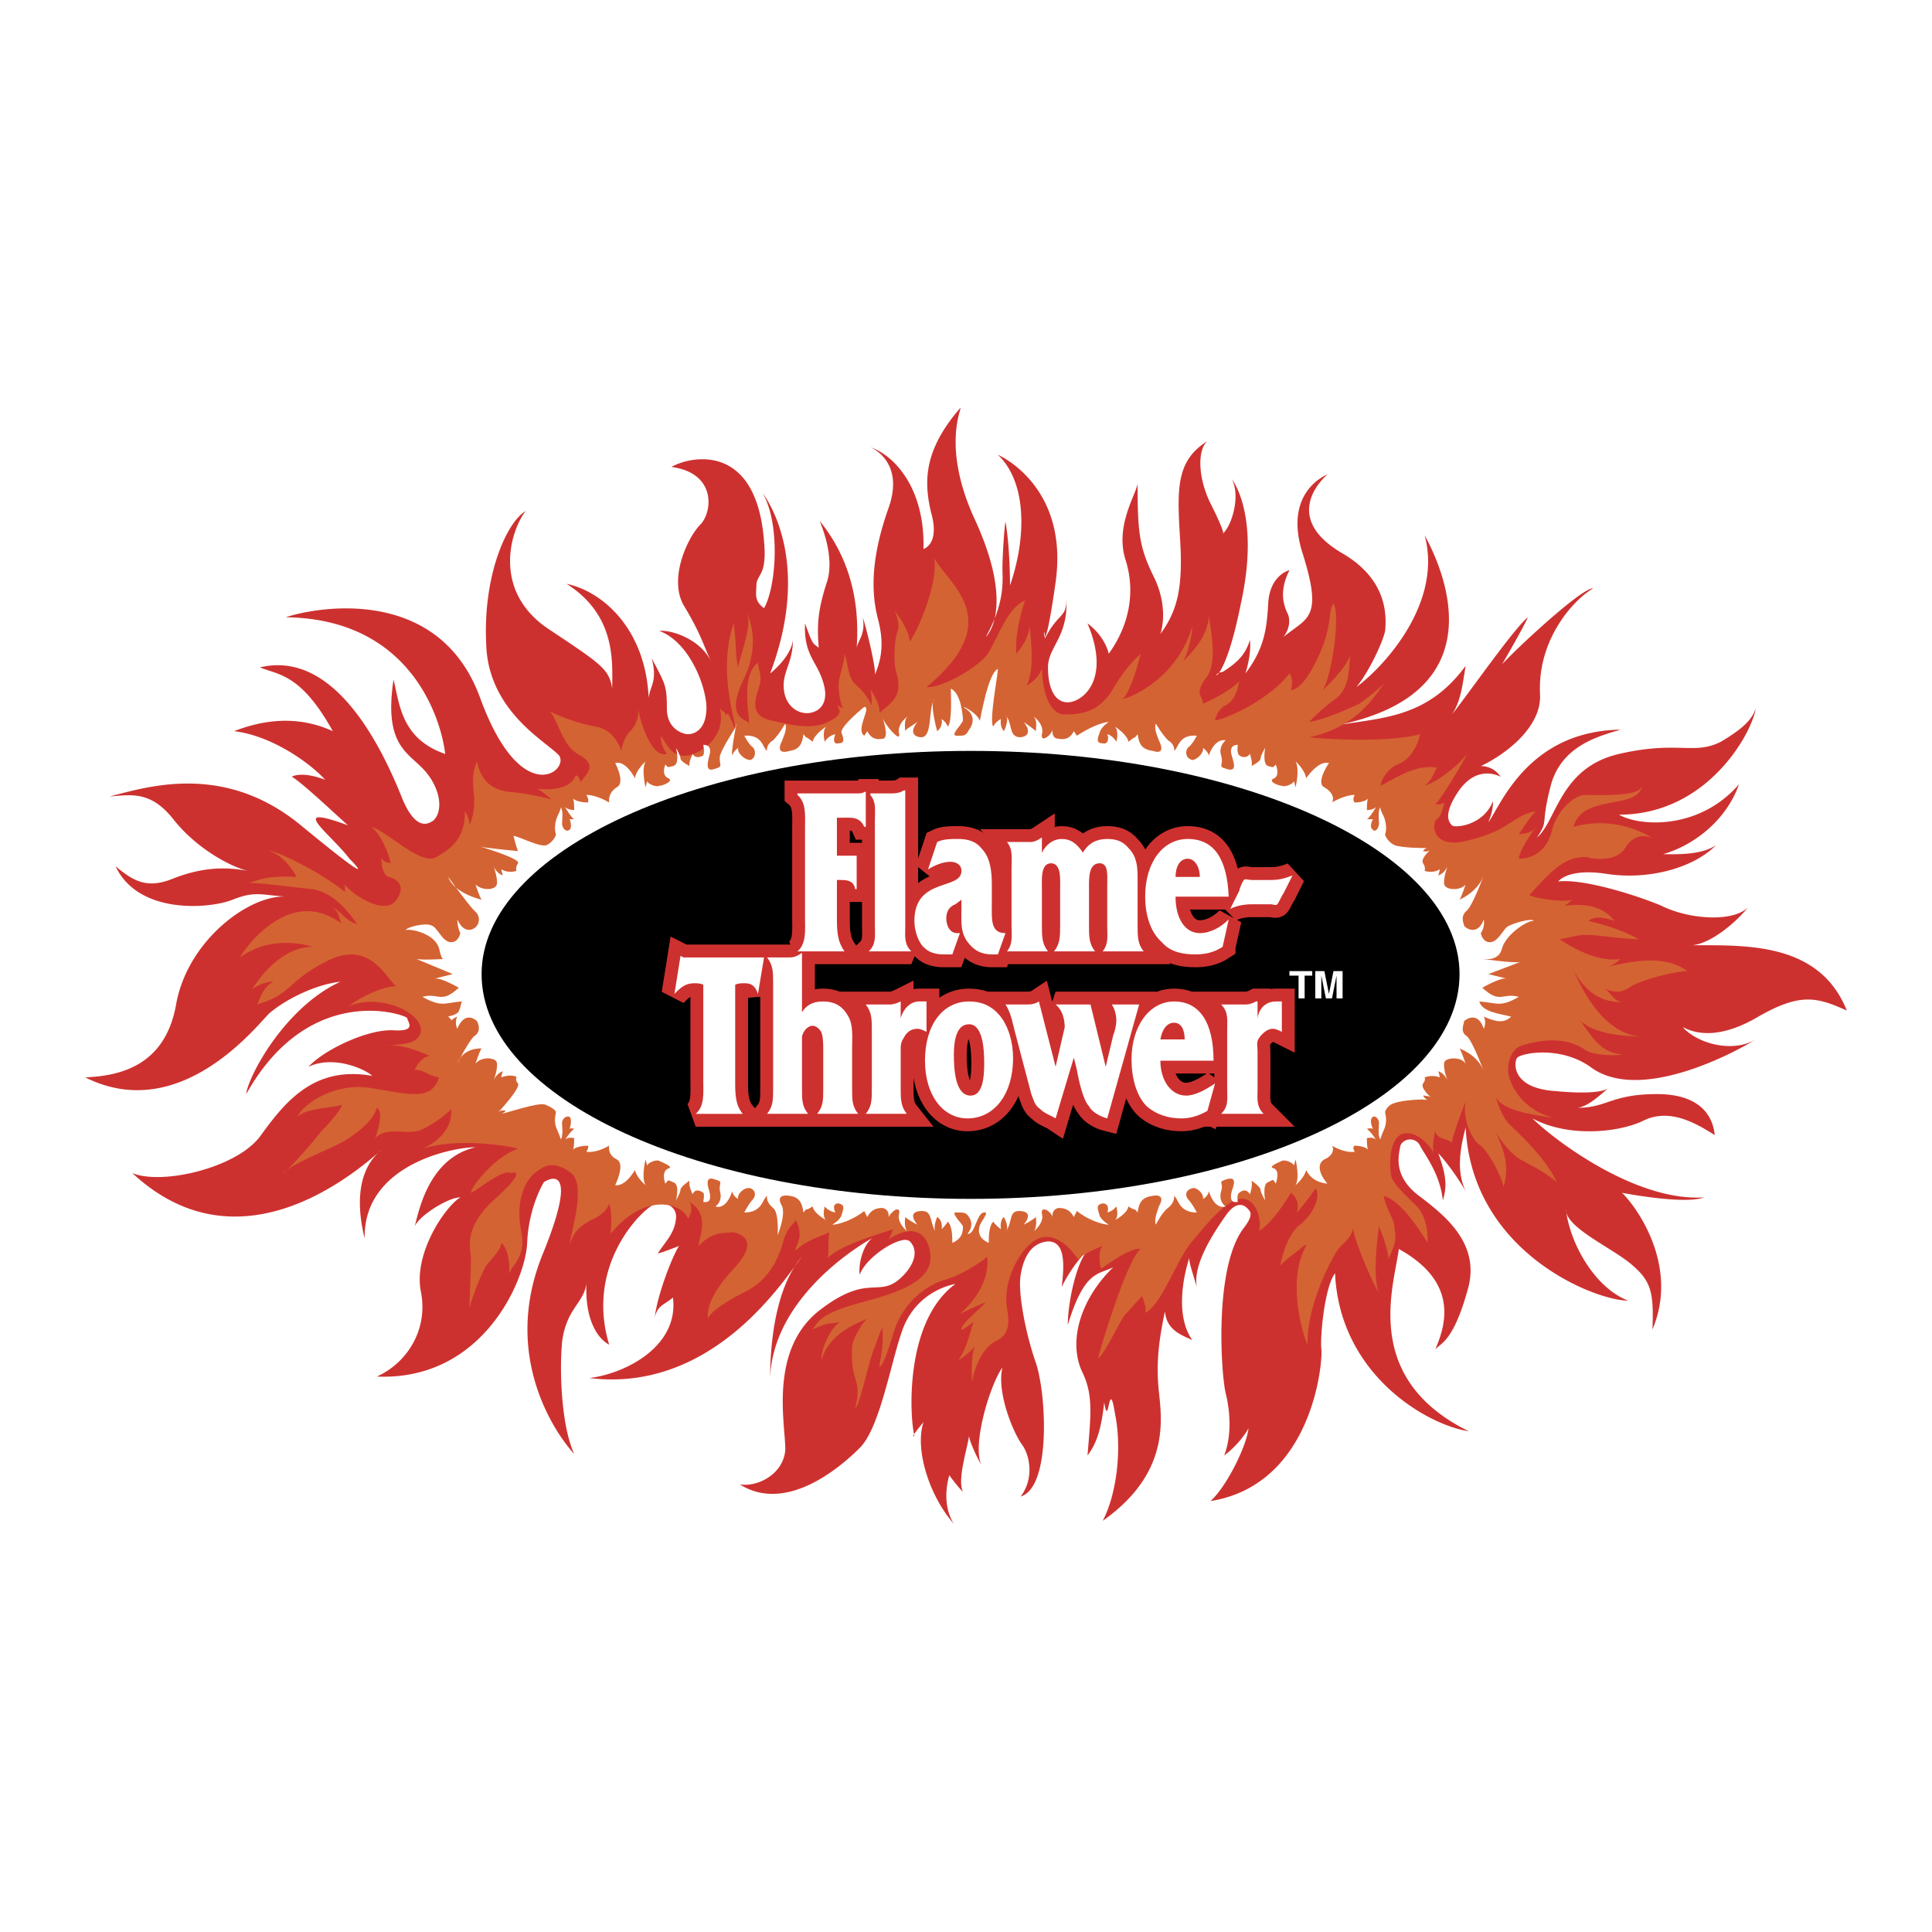 <svg xmlns="http://www.w3.org/2000/svg" width="2500" height="2500" viewBox="0 0 192.756 192.756"><path fill-rule="evenodd" clip-rule="evenodd" fill="#fff" d="M0 0h192.756v192.756H0V0z"/><path d="M95.317 41.283c1.817-2.121-2.121 1.818 1.97 10.605 4.09 8.939 1.061 11.666 1.061 11.666 1.969-3.484 1.666-5.757 1.666-6.817s.152-3.788.303-4.697c.455 2.576.455 6.364.455 6.364 1.666-4.848 1.666-10.302-1.211-13.03 0 0 7.119 3.03 5.756 12.727-1.363 9.545-1.211 3.03-1.061 5.606 1.363-2.727 2.273-1.97 2.121-4.242.303 4.09-1.818 5-1.818 7.121 0 1.97.607 3.485 1.971 3.485s4.393-2.121 1.969-7.878c1.818 1.363 2.121 3.03 2.121 3.03 1.971-2.727 2.729-6.061 1.668-9.394s1.061-6.515 1.211-7.575c0 4.848.152 6.363 1.666 9.393 1.516 3.182.607 5.606.607 5.606 1.666-2.272 2.271-4.545 1.969-9.394-.303-5-.455-7.878 2.727-9.848-1.061.909-.908 3.788.305 6.212 1.666 3.333 1.211 3.03 1.211 3.03.908-.757 1.818-3.788.908-5.454 0 0 2.879 3.484.91 12.423-1.818 9.09-3.334 6.97-1.818 6.818 1.666-1.061 2.273-1.818 2.727-3.182.152 1.515-.453 3.333-.453 3.333 1.818-2.424 2.121-4.243 2.271-6.97.152-2.879 2.121-3.333 2.121-3.333-.908 1.818-.758 3.182-.15 4.394.453 1.212-.455 2.272-.455 2.272 2.424-1.969 3.939-1.818 1.969-8.181-2.121-6.363 2.426-8.03 2.426-8.03s-5 4.091 1.514 7.878c4.395 2.576 4.395 6.06 4.242 7.727-.303 1.364-1.818 4.394-2.879 5.606 2.879-2.121 8.637-8.484 6.818-15.15 1.666 3.03 7.576 15.605-8.635 18.938 4.545-.757 8.938-.757 12.727-5.909-.305 1.818-.455 3.484-1.365 4.848 1.365-1.667 6.213-8.636 7.576-9.696-.455 1.061-2.576 4.697-2.576 4.697 1.363-1.515 8.031-7.727 9.092-7.575-1.668.909-5.605 4.848-5.303 10.605.15 3.333-3.637 6.061-5.91 7.121a2.332 2.332 0 0 1 1.971 1.061c-.91-.455-2.729-.757-4.242 1.515-1.516 2.272-.91 3.03-.607 3.333.305.303 3.182 0 4.092-2.424 0 1.061-.303 1.667-.455 2.122 1.213-1.667 3.939-9.091 13.182-9.242-1.971.606-5.908 1.515-6.969 5.605s-.152 3.333-1.363 5.151c1.969-1.666 2.271-6.969 8.18-8.333 5.91-1.363 7.424.152 10.152-1.212 2.574-1.515 3.182-2.424 3.484-3.333-.303 2.272-4.697 10.605-13.637 10.605 2.121 1.212 8.031 1.515 11.969-3.03-1.211 3.485-4.393 6.061-7.574 6.969 1.061 0 3.787.152 5.303-.909-2.424 2.424-6.969 3.484-10.908 2.878s-4.85.758-4.85.758c2.273-.303 7.424 1.212 10.303 2.424 2.729 1.363 7.121 1.666 8.637.151-1.363 1.666-3.787 3.636-5.605 3.787 5.453 0 12.727-.303 15.453 6.515-3.029-1.363-4.697-1.817-9.09.758-4.545 2.576-6.818 1.061-7.273.909 1.516 1.667 5 2.575 7.273 1.212-1.668 1.061-11.516 6.515-16.516 2.728-3.029-2.121-6.816-1.364-7.271-.909-.303.303-.758 3.03 3.787 3.333 4.697.454 5.303-.303 5.303-.303-1.211 1.061-2.121 1.817-3.029 1.97 2.879 0 3.332-1.364 7.879-1.364 4.545 0 5.605 2.425 5.756 4.091-2.121-1.363-4.695-2.727-7.271-1.363-2.727 1.212-7.576 1.515-10.908-.303 2.121 2.121 10.303 8.333 17.119 7.878-1.969.758-8.18-.454-8.18-.454 1.816 1.818 5.605 7.575 3.029 13.635.15-3.787-.152-4.848-2.121-6.515-1.971-1.666-6.516-3.636-6.516-5.454.455 3.637 3.031 7.879 6.213 9.091-3.334 0-15.605-4.849-16.211-17.272-.607 2.273-.91 4.395 0 6.363-.758-1.363-2.121-3.182-2.729-3.787.758 2.121.91 3.182.455 4.696-.303-2.727-1.818-4.545-2.273-5.454-.453-.909-1.666-.758-1.969 0-.152.909-.758 2.879 1.666 4.849 2.576 1.97 6.516 4.849 5 9.696-1.363 4.849-2.576 5.151-3.182 5.757 1.213-2.727 2.121-6.817-3.637-9.999-.453 3.636-3.787 12.878 6.971 18.181-4.092-.605-12.879-5.605-13.334-15.757-1.061 1.364-1.514 6.515-1.363 7.575.152 1.061-.758 13.484-11.059 15.151 1.666-1.516 3.635-5.605 3.787-7.272-.303.606-1.213 1.817-2.424 2.727.756-1.97.605-4.394.15-6.212-.453-1.817-1.211-12.574 1.818-16.514 1.061-1.363.605-1.666.303-1.97-.303-.303-1.061-.758-2.121.758-1.061 1.515-3.332 4.848-2.879 7.121-.605-1.97-.756-2.425-.756-2.879-.455 1.363-1.516 5.605.303 8.182-.91-.455-2.576-.909-2.729-2.879-.605 2.879-.908 5.151-.605 8.029.303 2.879 1.061 8.182-5.605 12.878 1.363-2.575 1.969-7.12 1.213-10.756-.607-3.788-.607 1.817-1.061-1.062-.305 2.728-.758 4.091-1.668 5.303.303-3.787.607-5.908-.453-8.181-1.668-3.333 0-7.727 3.029-10.605-1.516.757-2.879.303-4.545 5.757 0-2.272.908-6.515 2.121-7.575-1.666 1.515-2.729 3.788-2.729 3.788.305-2.425.305-4.546-1.363-4.546-1.666.152-2.424 1.516-2.727 3.333-.303 1.667.455 5.758 1.516 8.788 1.061 3.182 1.516 12.423-1.516 13.332 1.363-1.817.91-4.091.152-5.15-.91-1.213-2.576-5.304-1.971-7.728-1.211 1.667-3.03 7.575-2.121 9.696-.455-.757-1.211-2.424-1.211-2.879-.152 1.213-1.212 4.395-.606 5.606-.606-.606-1.363-1.667-1.363-1.667s-.909 2.728.455 4.849c-2.424-2.728-3.939-7.424-3.03-10.151-1.515 1.818-.909 1.363-.909 1.363-.455-1.666-1.061-11.362 4.09-15.15-1.515.304-3.939 1.363-5.151 4.242-1.212 3.03-2.272 10-4.394 12.121s-7.424 6.515-11.969 3.636c1.818.303 4.394-1.061 4.545-3.484 0-2.576-1.667-10 3.485-13.938 5.151-3.939 5.908-.758 8.484-3.637 1.061-1.212 1.212-2.424.454-3.182-.757-.758-4.394 1.516-5 3.333-.151-1.061.303-2.878 1.212-3.636 0 0-9.848 5.303-10.151 13.938 0-2.575.303-8.787 3.182-12.12-1.667 2.121-8.787 13.635-21.211 12.12 3.636-.454 8.939-3.182 8.333-8.03-.909.758-1.515.758-1.818 1.97.303-2.424 1.818-6.211 2.424-7.12-1.515.605-2.121.757-2.121.757.757-1.212 1.667-1.97 1.818-3.484.151-1.363-1.363-1.818-2.272-1.363-1.061.454-6.818 5.908-4.394 13.938-.909-.454-2.424-2.121-2.273-6.061-.303 1.97-1.969 2.424-2.424 5.758-.303 3.333 0 8.636 1.212 11.211-1.818-1.969-7.272-9.696-3.182-19.847 4.091-10 .152-7.272.152-7.272s-1.516 2.424-1.667 6.061c-.151 3.636-4.394 13.787-14.999 13.332 3.03-1.363 5.151-4.697 4.394-8.484-.757-3.788 2.424-8.484 3.939-9.394-1.212 0-4.091 1.818-4.545 2.879.455-1.818 1.515-6.817 6.06-7.879-2.424 0-11.211 1.818-11.06 9.091-.455-1.818-1.364-6.515 1.818-8.939-1.97 1.667-13.939 12.727-24.999 2.425 2.878 1.212 10.303-.455 12.727-3.637 2.424-3.333 5.303-7.12 11.211-6.06-.606-.606-3.788-2.121-6.363-.909 1.515-1.667 5.909-3.788 8.484-3.637 2.424.152 1.364-.909 1.364-1.212s-9.697-3.787-16.06 7.575c.152-1.666 3.788-8.636 9.394-11.211-2.727.303-5.757 1.97-7.121 3.182-1.364 1.363-8.939 11.06-18.333 6.363 3.333-.151 8.03-1.061 9.09-7.424 1.212-6.363 7.424-10.909 11.06-10.605-2.576-.152-3.182-.606-5.454.303s-9.394 1.515-11.666-3.333c1.818 1.515 3.182 2.272 5.757 1.212 2.727-1.061 5-1.212 7.424-.758-1.818-.454-5.151-2.272-7.424-5.151s-4.243-2.424-6.363-2.272c3.636-.909 11.363-3.485 19.09 2.878 7.727 6.363 5.605 4.091 4.848 3.333-1.97-2.576-6.363-5.605-.151-3.333-1.212-1.061-4.545-4.242-5.606-4.848 0 0 .909-.606 3.333.303-1.515-1.667-5.303-4.394-9.09-4.849 2.727-1.061 6.212-1.667 9.848 0-3.182-5.757-5.455-5.605-7.272-6.363 6.969-1.667 11.666 6.667 14.242 13.181 1.363 3.182 2.576 2.424 3.03 2.122.757-.606 1.06-2.424-.455-4.546-1.667-2.272-4.545-2.424-3.485-9.544.606 2.424.757 5.909 5.151 7.423-.303-2.878-3.03-13.484-15.908-13.635 3.182-1.061 15.302-3.182 19.393 8.03s8.938 7.272 7.878 5.757c-1.212-1.364-7.121-4.394-7.272-11.211-.303-6.667 1.97-11.969 3.939-13.181-1.515 1.969-3.333 7.878 2.121 11.666 5.454 3.636 6.212 4.09 6.515 6.06 0-2.576.455-7.272-4.545-10.454 3.636.758 7.878 4.545 8.181 11.363.152-1.212.909-1.667.303-3.939 1.363 2.576 1.515 2.728 1.515 5 0 2.121 1.667 2.576 2.121 2.576s1.969-.303 1.818-3.03c-.303-2.727-2.121-6.363-4.697-7.272 1.061-.151 4.091.758 5.151 3.03-.758-1.667-1.061-2.878-2.727-5.606-1.515-2.727.455-6.817 1.667-8.03 1.212-1.211 1.667-5.151-2.879-5.757 1.818-1.06 8.484-2.575 9.242 7.424.303 3.333-.606 3.181-.758 4.242 0 .909-.303 1.667.758 2.424 1.212-2.121 1.667-8.333-.152-11.515 2.121 3.03 4.091 9.242.758 18.03.758-.606 2.121-1.97 2.272-3.333 0 2.272-1.06 3.182-.909 4.848.152 1.818 1.516 2.576 2.576 2.424s1.97-1.061 1.363-3.03c-.606-2.122-1.97-2.728-1.818-5.909.757 2.121.757 1.97 1.363 2.424-.151-2.121-.151-3.485.758-6.364 1.061-2.878-.909-6.666-.606-6.212 1.818 2.273 4.091 6.212 3.636 12.576.152-.758.909-1.364.606-3.03.455 1.363 1.363 5.303 1.212 5.757.454-1.212 1.061-2.727.303-5.606-.757-2.878-.606-6.363 1.061-11.06 1.667-4.697-1.818-6.06-1.818-6.06 2.273.757 5.454 3.939 5.303 10.151 0 0 1.667-.455.757-3.636-.758-3.184-.607-6.063 2.423-9.851z" fill-rule="evenodd" clip-rule="evenodd" fill="#cd312f"/><path d="M156.98 82.493c.91-3.333 6.516-1.667 6.818-4.091-.152.303 0 1.061-5.605.909-1.213 0-2.879 1.667-3.334 3.484-.605 2.424-2.271 2.879-3.332 2.879.15-1.061 1.363-2.576 1.666-3.182-.455.758-1.061.606-1.666.758.303-.455 1.061-1.667 1.666-2.272-.605 0-1.516.454-2.424 1.061-.91.605-2.121 1.363-5 1.969-3.031.455-2.879-1.969-2.424-2.272.453-.303.605-1.061.758-1.667-.455.303-.91.151-.91.151.455-.303 2.576-3.788 3.182-5-1.061 1.364-3.484 3.182-4.545 3.182.758 0 1.213-1.212 1.516-1.817-1.971-.303-3.637.757-5.605 1.817 0-.454.605-1.666 1.666-2.121 1.211-.455 1.969-1.667 2.271-3.03-3.332.909-9.848.455-11.059.303 5.15-1.061 6.816-4.697 7.574-5.454-.605.605-2.424 2.121-2.879 2.272-.453.151-2.877 1.363-4.695 1.666 0 0 1.061-1.212 2.574-2.272 1.516-1.061 1.365-3.182 1.516-4.394-.455 1.363-2.424 3.182-2.879 3.636.91-.758 1.971-7.576 1.213-8.788-.605.758 0 2.273-1.666 5.605-1.516 3.182-2.576 3.03-2.576 3.03.303-1.212-.152-1.666-.152-1.666-2.121 2.727-6.363 4.545-7.424 4.696 0 0 .152-1.061 1.061-1.515.91-.455 1.213-1.667 1.363-2.424-.605.757-2.574 1.818-3.635 2.272 0-.909-.91-.909.303-2.576 1.211-1.515.455-4.697.303-6.212-.152 1.97-1.363 3.333-2.576 4.545.607-1.061.91-2.878.91-3.484-1.363 4.697-5.303 6.817-6.971 7.272.758-.606 1.668-3.788 1.818-4.545-.303.303-1.514 1.363-2.727 3.484-1.213 1.97-2.576 2.576-4.697 2.576-2.121.151-2.424-3.636-2.424-4.545-.15.303-.455 1.061-1.516 1.667.758-1.667.455-3.939.305-5.909-.152 1.212-.91 2.272-1.365 2.727v-.909c0-.909.455-3.333.91-4.394-1.666.606-2.727 3.636-3.637 5.151-.758 1.363-4.697 3.636-6.212 3.484 8.03-6.666 2.273-10.151.758-12.878.455 2.272-1.515 7.121-2.424 8.333-.151-1.061-.757-2.121-1.515-3.03 0 0 .605 1.212.303 1.969-.303.758-.454 3.03-.151 4.091.757 2.424-.455 3.03-1.667 4.091 0-.757-.151-1.061-.909-2.424.151.606.151 1.364.151 1.667-.303-.455-.606-1.212-1.515-1.97-.909-.758-.757-1.818-1.212-3.182 0 .757-.303 1.515-.455 2.272-.303.909 0 2.576.303 3.182l-.606-.303c0 .151.909.757-.606 1.515-1.516.909-3.485.606-5.909 0-2.424-.455-1.515-2.424-1.212-3.484.303-.909-.151-1.667-.151-2.273-1.818 1.364-.758 5.455-.909 6.061 0-.455-2.575-.303-.454-4.545 1.969-4.242-.152-7.121.303-6.212.455 1.061-.758 4.091-.909 5.151-.303-1.061-.151-2.121-.455-4.394-1.515 4.545 0 9.09.152 10.303.151 1.061-.758-2.121-.909-1.061-.151-.606-.303-.303-.606-.757.606 2.728-1.667 4.394-3.182 4.697-1.667.303-2.273-1.364-2.727-1.969 0 .303 0 .908.606 1.817-1.667.455-2.727-3.636-2.878-4.545.151 1.212-.455 1.97-.909 2.424-.455.606-.606 1.06-.758 1.818-.151-.455-.758-2.121-2.576-2.424a17.77 17.77 0 0 1-4.545-1.515c.909 1.06 1.212 3.484 3.03 4.394 1.818 1.061.455 1.969 0 2.727 0-.606-.454-.758-.454-.758-.455 1.364-2.424 1.516-3.788 1.364 0 0 .909.606 1.364 1.061 0 0-2.122-.606-4.242-.757-2.273-.303-2.878-1.667-3.182-3.03-.455 1.061-.455 1.667-.303 3.485.151 1.667-.454 2.878-.454 2.878 0-.909-.455-1.363-.455-1.363 0 1.969-.606 3.333-2.878 4.545-1.516.909-5-2.728-6.515-3.03 1.061.606 1.969 3.182 1.969 3.636-.909-.151-.909-.606-.909-.606 0 .758.152 1.818.757 1.97.606.151 1.818.757.758 2.272-1.061 1.667-4.394-.455-5.151-1.515v.757c-2.121-1.818-6.97-4.242-7.575-4.09 1.363.303 2.576 2.121 2.727 2.576-2.878-.151-3.788.303-4.697.606 1.363 0 3.333.303 6.212.606 2.272.303 3.788 2.424 4.545 3.484-.909-.151-1.97-1.515-2.424-1.666.757.605.606 1.212.909 1.666-5.151-3.939-9.697 2.424-10.151 3.333 2.879-2.121 6.212-1.364 7.272-1.061-3.636 0-6.061 4.242-6.061 4.242.606-.454 1.364-.757 2.121-.757-1.212.606-1.363 1.97-1.666 2.272 3.636-1.061 2.878-2.272 7.121-4.394 4.394-2.121 5.909 2.121 6.818 2.575-1.515 0-4.091 1.363-4.697 1.97 1.363-.606 3.03-.454 4.09-.151 1.212.303 3.182 1.363 3.03 2.728-.303 1.515-2.727 1.212-3.787 1.363 1.969-.304 4.696 1.061 4.696 1.061-.909 0-1.515 1.363-1.515 1.363.909 0 1.364.606 2.424.758-.758 2.424-3.03 1.666-6.818 1.061-3.788-.606-6.969 1.817-7.272 2.879.757-.909 3.787-.909 4.394-1.213 0 .455-1.364 1.97-2.273 2.879.303-.303-1.212 1.667-3.636 4.091.606-1.061 5.303-2.728 6.363-3.484 1.212-.758 2.728-1.97 3.03-3.182.758.454 0 2.575-.151 3.029 1.212-1.211 2.878-.303 4.394-.757 1.515-.606 2.878-1.818 3.182-2.121.151 2.424-2.121 3.636-2.879 3.938 3.788-1.212 9.242-.151 9.545 0-2.273.758-4.697 3.788-4.697 4.395.303 0 3.182-2.425 3.939-1.97 0 0 1.969-.606-1.363 2.424-3.485 3.03-2.576 5.151-2.576 6.061 0 1.363-.151 4.242-.151 4.999.303-1.211 1.212-3.484 1.666-4.242.606-.757 1.515-1.666 1.515-2.271 1.061.908.758 3.484.758 3.332 0-1.061 1.818-1.666 1.212-4.545-.758-4.242 1.363-5.757 1.363-5.757.606-.455 1.667-1.515 3.636 0 1.515 1.212 0 5.757-.151 7.12.455-1.363 1.061-1.817 2.121-2.424 1.061-.454 1.667-1.061 1.818-1.666.151.303.303 1.515.151 3.029 3.484-4.242 7.121-3.029 7.727-1.515 0 0-.455.909 0 0 .606-.909.151-1.666.151-1.666 2.121 1.363.909 3.484.909 4.394 1.516-1.667 3.03-1.213 3.333-1.364.303 0 3.03.455.303 3.485-2.879 3.029-2.728 4.545-2.728 5.15.151-.454 1.061-1.363 3.788-2.727 2.727-1.363 3.484-4.091 3.787-5.151.303-1.061.758-1.363 1.212-1.97.909 1.818-.152 2.576 0 3.03 1.061-1.061 2.424-1.363 3.333-1.818-.152.909 0 1.818-.152 2.576 1.212-1.364 5.757-2.576 6.515-2.879 0 0-.152.454-.455 1.061.455-.454 3.333-2.121 4.091.909.758 3.03-2.727 4.242-6.666 5.303-3.939 1.061-4.242 1.666-5 2.727 1.97-.908 1.667-.454 2.727-.757-1.363 1.061-1.969 3.333-1.818 3.787.455-1.666 1.818-3.03 4.545-4.091-.303.152-1.515 1.97-1.515 2.879-.152 3.637 1.061 3.03.303 6.061.455-.303 1.212-4.091 1.818-5.758.303-.757.605-1.817.909-2.271.152 2.12-.303 3.332-.303 3.938.303-.454.303.151 1.516-3.788 1.061-3.029 3.484-4.545 5.151-4.999 1.212-.304 3.484-1.667 4.091-2.272.303 3.03-2.122 5.15-2.728 5.757.757-.454 2.273-1.061 2.576-1.212-.605.758-2.424 2.121-2.424 2.727 0 .152.606-.303 1.211-.757-.302.909-.757 2.878-1.514 3.787.757-.303 1.667-1.363 1.667-1.363-.455.758-.303 3.636-.303 3.636.151-1.212.909-3.333 2.272-4.09 1.365-.606 1.516-1.667 1.213-3.334-.455-2.727 1.363-6.211 3.182-6.969 1.969-.758 3.637 1.667 3.939 2.121.15-.303 1.211-.909 2.424-1.363-.605.757-.152 2.272-.152 2.272 1.061-.758 3.031-2.121 3.939-1.97-1.363 1.061-4.09 10.15-4.242 10.908.607-.303 2.273-3.939 2.729-4.394.605-.606.908-1.061 1.666-1.817.15.454.453 1.211.303 1.666 1.666-.758 3.182-5.454 4.697-7.121 1.514-1.818 3.332-4.091 4.848-4.242s2.121 2.121 1.818 3.182c1.363-.758 2.879-3.333 3.182-3.787.15.151.908.605.605 1.969 0 0 1.666-1.969 1.818-2.424.605.758-.152 2.576-1.516 3.637-1.211.908-1.818 3.182-1.969 4.09.455-.605 1.666-1.363 2.121-1.817.605-.454.455-.151.455-.151-1.971 3.484-.305 8.938.15 9.848-.15-4.091 2.727-9.242 3.182-9.696s1.213-1.061 1.363-1.97c0 1.061 1.971 5.605 2.576 6.515-.758-1.667 0-6.666 0-6.666s1.061 2.575.908 3.333c.91-1.97.758-1.97.607-3.484-.152-.758-.758-1.516-1.061-2.879 1.818.454 3.939 3.939 4.393 4.697 0-.91 0-2.425-1.061-3.637-1.061-1.061-2.271-2.121-2.574-3.03-.152-.909-.305-3.788 1.211-4.242 1.363-.303 2.727 1.212 3.031 1.97-.152-.758 0-1.363.15-2.272.152.909 1.213.757 1.666 1.212.152-1.061 1.365-4.091 1.365-4.091-.305 1.818.605 3.788 1.514 4.394.91.758 2.121 3.182 2.273 4.091.758-2.424-.303-4.242-.758-5.454.758 1.363 1.969 2.576 2.727 2.879.758.454 2.121 1.061 3.334 2.121-1.061-2.424-3.939-5-4.697-5.758-.908-.909-1.363-2.727-1.363-2.727.758 1.515 4.395 1.817 6.061 2.121-3.334-.606-4.848-3.485-4.848-4.849 0-1.061.453-2.121 1.363-2.424 1.969-.606 4.393-.909 6.363.454.605.455 2.574.606 3.637.455-2.273-.304-2.879-1.667-4.244-3.485 1.516 1.667 5.607 1.667 6.061 1.667-4.242-.303-6.514-6.363-6.666-6.666 1.971 3.938 5.303 3.182 5.303 3.182-1.211.303-1.516-.909-2.271-1.363.605.303 1.514.757 2.727-.152 1.363-.758 4.545-1.515 5.605-1.515-2.576-1.97-6.818-.606-7.879-.455.607-.151 1.213-.757 1.213-.757-2.727.455-6.061-1.969-6.061-1.969 1.818-.303 1.818-.606 4.395-.303 2.574.303 3.484.303 3.484.303-2.121-1.212-5-1.818-5-1.818.758-.758 2.576 0 2.576 0-1.365-1.818-3.637-1.667-5-1.515.303-.152.758-.606.758-.606-.91.303-3.637-.151-4.242-.455 2.574-2.878 3.787-3.939 5.908-3.788-.455 0 2.576.758 3.637-.909 1.211-1.97 2.877-.909 2.877-.909a9.951 9.951 0 0 0-8.026-1.214z" fill-rule="evenodd" clip-rule="evenodd" fill="#d46333"/><path d="M97.742 71.888c0 .455.758-4.696 1.818-5.151 0 .606-.91 5.303-.455 5.758 0 0 .15-.455.758-.758 0 0-.152.758.303 1.212 0 0 .605-1.212.15-1.667.758 1.061.305 2.122 1.365 2.273.908 0 1.211-.606.453-1.516.91.606 1.213.909 1.213.909 0-.151.15-1.061-.152-1.363-.303-.303 1.061.606.758 1.667-.15.909.91.152 1.061-.455 0 0-.15.909.605.909.758.151 1.213-.151 1.516-.758l.303.455c.91-.606 2.424-1.364 3.182-1.364 0 0-.758.455-.908 1.061-.152.455-.455 1.06.303 1.06.605.151.605-.605.455-.909.605.152.908.757.908.757s.303-1.061-.15-1.515c0 0 1.211.757 1.363 1.515.908-.757.453-.151.908-.757.152 1.06.455 1.515 1.516 1.667.908.303 1.061-.151.605-1.061-.303-.757-.455-1.212-.303-1.667 0 0 .605 1.061 1.213 1.667.756.454.605 1.061.605 1.061.455-.303.455-1.667 2.271-1.515 0 0-.453.908-.908 1.211-.303.455-.152 1.061.455 1.212.453 0 1.211-.758 1.061-1.212 0 0 .453.303.605.758.152-.606.758-1.667 1.666-1.515 0 0-.758.606-.453 1.515.303 1.061-.455 1.061.605 1.364 1.061.303.605-.758.453-1.364-.15-.455-.15-1.061.607-1.061 0 0-.152.758.15 1.061 0 0 .607.455 1.061-.152 0 0 .305.909.152 1.212 0 0 .908-.455.908-.757 0-.303.455-1.061.455-1.061s-.303 1.667.303 1.818c.607.152.455.152.758-.151 0 0 .455 1.06-.15 1.363-.758.303.453.757.756.757.305.152 1.061-.151 1.213-.454l.152.606s.453-1.818 0-2.576c0 0 .908.758 1.061 1.667 0 0 1.211-1.818 2.271-1.515 0 0-1.363 1.97-.455 2.424 1.061.606.91 1.363.758 1.515 0 0 1.213-.758 2.273-.758 0 0-.303.455 0 .758 0 0 1.061 0 1.363-.455 0 0-.152 0-.152 1.212 0 0 .607 0 .91-.303 0 0-.605 1.061-.91 1.212h.607s-.455.757 0 1.06c.303.303.605-.303.605-.605s-.152-1.364.152-1.667c0 0-.152 0 .303.909.453 1.061.15 1.818.15 1.818 0 .151.303.757.91 1.061.758.303 3.029.303 3.332.303 0 0-.303 0-.453.303 0 0 .453.152.756-.151 0 0-1.061.909-.756 1.363.303.455.15.757.15.757s.758.303 1.516-.151c0 0 0 .151-.152.606 0 0 .607-.152.91-.909 0 0-.455 1.363-.303 1.818.15.606 1.666.606 2.121 0 0 0-.455 1.364-.607 1.515 0 0 1.818-.758 2.424-2.424 0 0-1.061 2.878-1.666 3.484-.758.606-.303 1.363-.303 1.515.152.303 1.363 1.061 1.969-.606 0 0 .152.757-.303 1.363 0 0 .152.909.91.909.908 0 1.363-1.515 1.969-1.667.605-.303 2.273-.758 2.424-.455-.453-.151-2.727 1.212-3.182 2.727-.303 1.364-1.818 1.061-1.969 1.061 0 0 3.182.455 3.787.303l-3.182 1.212 1.818.454c-.605-.151-2.424.91-2.424.91 1.818 1.666 1.969.454 3.637.908-1.818 1.061-2.121.606-3.939.455.303 1.061 1.969 1.212 3.182 1.515-.758.758-1.668.454-2.729 0 .305.606 0 1.212 0 1.212-.605-1.818-1.816-.909-1.969-.758 0 .304-.455 1.062.303 1.516.605.605 1.666 3.484 1.666 3.484-.605-1.666-2.424-2.272-2.424-2.272.152.151.607 1.515.607 1.515-.455-.757-1.971-.605-2.121-.151-.152.606.303 1.818.303 1.818-.303-.757-.91-.909-.91-.909.152.455.152.606.152.606-.758-.304-1.516 0-1.516 0 0-.151.152.303-.15.605-.305.455.756 1.364.756 1.364-.303-.152-.756-.152-.756-.152.15.304.453.455.453.455-.303-.151-2.574 0-3.332.303-.607.151-.91.758-.91.909s.303.909-.15 1.818c-.455 1.061-.303.909-.303.909-.305-.304-.152-1.363-.152-1.667 0-.303-.303-.758-.605-.605-.455.303 0 1.212 0 1.212-.303-.152-.607 0-.607 0 .305.151.91 1.061.91 1.061-.303-.304-.91-.152-.91-.152 0 1.213.152 1.213.152 1.213-.303-.455-1.363-.455-1.363-.455-.303.151 0 .606 0 .606-1.061.151-2.273-.606-2.273-.606.152.151.303.909-.758 1.363-1.211.758.305 2.425.305 2.425-1.668-.151-2.121-1.363-2.121-1.363-.152.757-1.061 1.515-1.061 1.515.453-.758 0-2.576 0-2.576l-.152.606c-.152-.303-.908-.606-1.213-.454-.303.151-1.514.605-.756.757.605.304.15 1.516.15 1.516-.303-.455-.15-.455-.758-.151-.605.151-.303 1.817-.303 1.817s-.455-.757-.455-1.061c0-.303-.908-.909-.908-.909.152.455-.152 1.364-.152 1.364-.453-.758-1.061-.151-1.061-.151-.303.151-.15.909-.15.909-.758.151-.758-.455-.607-1.062.152-.454.607-1.515-.453-1.212-1.061.304-.303.304-.605 1.212-.305 1.062.453 1.516.453 1.516-.908.303-1.514-.909-1.666-1.516-.152.606-.605.758-.605.758.15-.454-.607-1.212-1.061-1.061-.607.151-.758.606-.455 1.061.455.455.908 1.363.908 1.363-1.816 0-1.816-1.363-2.271-1.666 0 0 .15.606-.605 1.212-.607.454-1.213 1.667-1.213 1.667-.152-.455 0-.909.303-1.818.455-.758.303-1.212-.605-1.061-1.061.151-1.363.606-1.516 1.666-.455-.605 0 0-.908-.605-.152.758-1.363 1.363-1.363 1.363.453-.303.15-1.363.15-1.363s-.303.455-.908.605c.15-.303.15-.908-.455-.908-.758.151-.455.605-.303 1.212.15.454.908.909.908.909-.758 0-2.271-.606-3.182-1.363l-.303.605c-.303-.605-.758-.909-1.516-.909-.756.151-.605.909-.605.909-.15-.605-1.211-1.212-1.061-.303.303.908-1.061 1.969-.758 1.666.303-.454.152-1.363.152-1.363s-.303.303-1.213.758c.758-.909.455-1.363-.453-1.363-1.061 0-.607 1.06-1.365 2.12.455-.454-.15-1.515-.15-1.515-.455.303-.303 1.212-.303 1.212-.607-.454-.758-.758-.758-.758-.455.455-.455 1.516-.455 2.122-1.061-.455-1.061-1.213-.908-1.667 0-.304 1.061-1.515.453-1.364-.758 0-.908 2.273-1.666 2.121.758-.908.152-1.666.152-1.666-.303-.455-.455-.455-1.212-.455-.757-.15.455 1.061.606 1.364 0 .454 0 1.212-1.06 1.667 0-.606 0-1.667-.455-2.122 0 0-.151.304-.606.758 0 0 .152-.909-.454-1.212 0 0-.455 1.061-.152 1.515-.606-1.061-.303-2.12-1.363-2.12-.909 0-1.212.454-.455 1.363-.909-.455-1.212-.758-1.212-.758s-.152.909.151 1.363c.303.303-1.061-.758-.758-1.666.151-.909-.757-.303-1.061.303 0 0 .152-.758-.606-.909-.757 0-1.212.304-1.515.909l-.303-.605c-.909.757-2.424 1.363-3.182 1.363 0 0 .757-.455.909-.909.152-.606.455-1.061-.303-1.212-.606 0-.455.605-.303.908-.757-.15-1.061-.605-1.061-.605s-.303 1.061.152 1.363c0 0-1.212-.605-1.364-1.363-.909.605-.454 0-.909.605-.151-1.06-.454-1.515-1.363-1.666-1.061-.151-1.212.303-.757 1.061.303.909-.303 2.424-.455 2.879 0 0 .151-2.273-.455-2.728-.758-.605-.606-1.212-.606-1.212-.455.303-.455 1.666-2.272 1.666 0 0 .454-.908.909-1.363.303-.454.151-.909-.303-1.061-.605-.151-1.363.606-1.212 1.061 0 0-.455-.151-.606-.758-.152.606-.757 1.818-1.667 1.516 0 0 .758-.454.455-1.516-.152-.908.455-.908-.606-1.212-.909-.303-.606.758-.455 1.212.152.606.152 1.213-.606 1.062 0 0 .152-.758 0-.909 0 0-.757-.606-1.06.151 0 0-.455-.909-.303-1.364 0 0-.909.606-.909.909 0 .304-.455 1.061-.455 1.061s.455-1.666-.303-1.817c-.606-.304-.455-.152-.758.151 0 0-.454-1.212.303-1.516.606-.151-.606-.605-.909-.757-.303-.152-1.061.151-1.212.454l-.152-.606s-.454 1.818 0 2.576c0 0-.909-.758-1.06-1.515 0 0-.909 1.666-1.97 1.515 0 0 1.061-2.121.151-2.576-.909-.454-.757-1.212-.757-1.363 0 0-1.212.758-2.273.606 0 0 .303-.455.152-.606 0 0-1.212 0-1.515.455 0 0 .151 0 .151-1.213 0 0-.606-.151-.909.152 0 0 .605-.909.909-1.061 0 0-.303-.152-.455 0 0 0 .303-.909 0-1.212-.454-.152-.757.303-.757.605 0 .304.151 1.363-.152 1.667 0 0 .152.151-.303-.909-.454-.909-.151-1.667-.151-1.818s-.303-.454-1.061-.758c-.606-.303-4.091.909-4.394.909 0 0 .152 0 .455-.303 0 0-.455-.151-.757.151 0 0 2.273-2.424 1.97-2.879-.303-.303-.152-.605-.152-.605 0-.151-.757-.304-1.515 0 0 0 0-.151.152-.606 0 0-.606.152-.909.909 0 0 .455-1.212.303-1.818-.152-.454-1.515-.605-2.122.151 0 0 .455-1.363.606-1.515 0 0-1.818-.151-2.424 1.515 0 0 1.061-2.121 1.667-2.727.758-.454.455-1.212.303-1.516-.152-.151-1.212-1.061-1.97.758 0 0-.303-.605 0-1.212-1.061.454-.151.606-.909 0 1.212-.303 1.061-.454 1.364-1.515-1.818.151-1.97.605-3.939-.455 1.667-.454 1.818.758 3.637-.908 0 0-1.818-1.062-2.424-.91l1.818-.454-3.636-1.515c.606.152 2.878 0 2.878 0-.151 0-.303.303-.605-1.061-.455-1.515-2.879-1.969-3.333-1.818.151-.303 1.969-.758 2.575-.455.606.151 1.061 1.667 1.97 1.667.758 0 .909-.909.909-.909-.303-.606-.303-1.363-.303-1.363.758 1.667 1.818.909 1.97.606.151-.152.455-.909-.303-1.515-.605-.606-2.576-3.333-2.576-3.333.606 1.667 3.333 2.272 3.333 2.272-.151-.151-.606-1.515-.606-1.515.606.606 1.97.606 2.122 0 .151-.455-.303-1.818-.303-1.818.303.757.909.909.909.909-.152-.455-.152-.606-.152-.606.758.455 1.515.151 1.515.151s-.151-.303.152-.757-3.788-1.667-3.788-1.667c.454.151 3.788.455 3.788.455-.152-.303-.455-1.515-.455-1.515.455 0 2.727 1.212 3.333.909.606-.303.909-.909.909-1.061 0 0-.303-.758.151-1.818.455-.909.303-.909.303-.909.303.303.152 1.364.152 1.667s.303.909.757.605c.303-.303 0-1.06 0-1.06h.455c-.303-.151-.909-1.212-.909-1.212.303.303.909.303.909.303 0-1.212-.151-1.212-.151-1.212.303.455 1.515.455 1.515.455.151-.303-.152-.758-.152-.758 1.061 0 2.273.758 2.273.758 0-.152-.151-.909.757-1.515.91-.451-.15-2.421-.15-2.421 1.061-.303 1.97 1.515 1.97 1.515.151-.909 1.06-1.667 1.06-1.667-.454.758 0 2.576 0 2.576l.152-.606c.151.303.909.606 1.212.454.303 0 1.515-.454.909-.757-.757-.303-.303-1.363-.303-1.363.303.303.152.303.758.151.757-.151.303-1.818.303-1.818s.455.758.455 1.061c0 .303.909.757.909.757-.151-.303.303-1.212.303-1.212.303.606 1.06.152 1.06.152.152-.303 0-1.061 0-1.061.758 0 .758.606.606 1.061-.151.606-.454 1.667.455 1.364 1.061-.303.454-.303.606-1.364.303-.909 1.515-2.727 1.515-2.727.454-1.818-.455 2.121-.303 2.727.151-.455.606-.758.606-.758-.151.455.606 1.212 1.212 1.212.455-.151.606-.758.303-1.212-.455-.303-.909-1.211-.909-1.211 1.817-.152 1.817 1.211 2.272 1.515 0 0-.152-.606.606-1.061.606-.606 1.212-1.667 1.212-1.667.151.455 0 .909-.303 1.667-.455.909-.303 1.363.757 1.061.909-.151 1.212-.606 1.363-1.667.455.606 0 0 .909.757.151-.757 1.364-1.515 1.364-1.515-.455.454-.152 1.515-.152 1.515s.303-.605 1.061-.757c-.151.303-.303 1.06.303.909.757 0 .455-.605.303-1.06-.151-.606 2.273-2.576 2.273-2.576.757 0-.909 2.272 0 2.879l.303-.455c.303.606.757.909 1.515.758.758 0 0-2.121 0-2.121.152.606 1.818 2.575 1.667 1.667-.303-1.061 1.061-1.97.758-1.667-.303.303-.151 1.363-.151 1.363 0-.151.303-.303 1.212-.909-.758.909-.455 1.516.455 1.516 1.06-.151.606-2.728 1.212-3.788-.455.455.303 3.182.303 3.182.606-.454.454-1.212.454-1.212.455.303.606.758.606.758.455-.455.303-3.182.303-3.788 1.061.455 1.212 2.879 1.212 3.182-.151.455-1.363 1.516-.606 1.516.758 0 .909 0 1.212-.606 0 0 .909-1.061-.152-1.97-1.213-.76.908.149 1.212 1.058z" fill-rule="evenodd" clip-rule="evenodd" fill="#fff"/><path d="M96.833 119.612c-26.968 0-48.785-9.999-48.785-22.423 0-12.272 21.817-22.271 48.785-22.271s48.785 10 48.785 22.271c-.001 12.424-21.817 22.423-48.785 22.423z" fill-rule="evenodd" clip-rule="evenodd"/><path d="M83.5 91.432c0 1.364 0 2.424.757 3.485H79.56c.909-.758.758-2.121.758-3.333v-8.939c0-1.212.151-2.575-.758-3.333v-.152h5.909c.303 0 .606 0 .758-.151h.151v3.484h-.151c-.455-1.061-1.364-.909-2.273-.909H83.5v3.788h1.969v3.333h-.151c-.151-.909-.909-.909-1.515-.909H83.5v3.636zM88.651 79.16c.606 0 1.061 0 1.515-.303h.152v13.484c0 1.061-.152 1.818.606 2.576h-4.242c.757-.758.606-1.515.606-2.576V81.888c0-1.212.151-1.818-.455-2.576v-.152h1.818z" fill-rule="evenodd" clip-rule="evenodd" fill="#fff" stroke="#cd312f" stroke-width="2.565" stroke-miterlimit="2.613"/><path d="M99.561 95.22h-.607c-.908 0-1.666-.303-2.272-1.061-.909-1.061-.758-2.121-.758-3.636v-.758l-.606.455c-.455.152-.909.606-.909 1.363 0 .909.454 1.515 1.06 1.515h.303l-.757 2.121h-.909c-.606 0-1.364-.151-1.818-.606-.606-.455-1.06-1.667-1.06-2.727 0-4.394 4.696-3.03 4.696-5 0-.757-.757-.909-1.061-.909-.757 0-1.515.303-2.272.757l.909-2.727c.606-.303 1.363-.303 2.121-.303.757 0 1.667.152 2.272.909.91.909 1.061 2.272 1.061 3.636v1.818c0 1.667-.15 3.03 1.363 3.03l-.756 2.123z" fill-rule="evenodd" clip-rule="evenodd" fill="#fff"/><path d="M99.561 95.22h-.607c-.908 0-1.666-.303-2.272-1.061-.909-1.061-.758-2.121-.758-3.636v-.758l-.606.455c-.455.152-.909.606-.909 1.363 0 .909.454 1.515 1.06 1.515h.303l-.757 2.121h-.909c-.606 0-1.364-.151-1.818-.606-.606-.455-1.06-1.667-1.06-2.727 0-4.394 4.696-3.03 4.696-5 0-.757-.757-.909-1.061-.909-.757 0-1.515.303-2.272.757l.909-2.727c.606-.303 1.363-.303 2.121-.303.757 0 1.667.152 2.272.909.91.909 1.061 2.272 1.061 3.636v1.818c0 1.667-.15 3.03 1.363 3.03l-.756 2.123z" fill="none" stroke="#cd312f" stroke-width="2.565" stroke-miterlimit="2.613"/><path d="M103.953 85.069c.455-.909 1.213-1.364 1.969-1.364.91 0 1.516.455 2.123 1.364.605-1.061 1.514-1.364 2.424-1.364.758 0 1.514.152 2.121.909.758.758.908 1.667.908 2.879v4.848c0 1.061 0 1.818.605 2.576h-4.09c.605-.758.455-1.515.455-2.576v-3.939c0-1.06.15-2.272-.758-2.272-1.061 0-1.061 1.364-1.061 2.272v3.939c0 1.061 0 1.818.605 2.576h-4.09c.605-.758.605-1.515.605-2.576v-3.636c0-.909.15-2.576-.908-2.576-1.061 0-.91 1.667-.91 2.576v3.636c0 1.061 0 1.818.605 2.576h-4.09c.605-.758.455-1.515.455-2.576v-5.757c0-1.061.15-1.818-.455-2.576h2.273c.453 0 .756-.151 1.211-.455v1.516h.003zM121.982 94.462c-.908.606-1.818.757-2.727.757-1.061 0-2.424-.151-3.334-1.212-1.211-1.061-1.666-2.879-1.666-4.545 0-3.485 1.818-5.758 4.242-5.758 2.727 0 3.939 2.121 4.09 5.758h-5.303c0 2.121.91 3.636 2.426 3.636 1.061 0 2.121-.606 2.877-1.363l-.605 2.727zm-2.271-6.969c0-.909-.455-1.818-1.213-1.818s-1.213.758-1.213 1.818h2.426zM126.83 87.796c.758 0 1.365-.151 2.121-.454l-.908 1.818c-.152.151-.455.909-.605 1.061-.152.152-.455 0-.607 0h-1.969c-.758 0-1.516.152-2.121.455l.908-1.818c0-.151.305-.909.455-1.061.152-.151.455 0 .758 0h1.968v-.001zM73.349 107.795c0 1.363 0 2.424.757 3.333H69.41c.909-.758.757-2.121.757-3.333V98.25c-.303-.151-.606-.151-.909-.151-.758 0-1.212.303-1.818.909l-.151.151.606-3.788.303.152h8.03l-.606 3.636c-.303-.909-.758-1.061-1.363-1.061-.303 0-.606 0-.909.151v9.546h-.001zM80.015 100.978c.606-.909 1.363-1.061 2.121-1.061.909 0 1.818.303 2.424 1.363.606.909.455 2.272.455 3.333v3.939c0 1.212 0 1.817.606 2.575H81.53c.606-.758.606-1.363.606-2.575v-3.788c0-.454 0-1.212-.151-1.666-.151-.455-.606-.758-.909-.758-.454 0-.909.454-1.061 1.061v5.151c0 1.212 0 1.817.606 2.575H76.53c.606-.758.606-1.363.606-2.575V98.099c0-1.061 0-1.818-.606-2.576h2.272c.454 0 .757-.152 1.212-.455v5.91h.001zM89.863 101.583c.303-1.061 1.061-1.666 1.818-1.666h.757v3.03c-.303-.152-.605-.304-.909-.304-.606 0-1.061.304-1.364.909-.303.454-.303.758-.303 1.363v3.637c0 1.061 0 1.817.606 2.575h-4.091c.606-.758.606-1.363.606-2.575v-5.758c0-1.061 0-1.817-.606-2.575h2.424c.303 0 .757-.151 1.06-.303v1.667h.002zM92.287 105.825c0-3.636 1.818-5.908 4.394-5.908 1.061 0 2.122.303 3.03 1.363.91 1.061 1.363 2.727 1.363 4.242 0 3.787-1.969 6.061-4.545 6.061-2.424 0-4.242-2.273-4.242-5.758zm5.908.303c0-1.515-.15-3.938-1.514-3.938-1.212 0-1.515 1.515-1.515 3.03s.151 4.09 1.667 4.09c1.212 0 1.362-1.818 1.362-3.182zM106.227 102.492c0-.909-.305-1.818-.91-2.272h3.484l1.516 6.212.758-3.182c.152-.303.303-1.061.303-1.364 0-.605-.15-1.212-.455-1.666h2.729l-3.182 11.363c-.607-.151-1.516-.606-1.818-1.213-.605-.605-1.061-2.727-1.213-3.636l-.303-1.212-1.818 6.061c-.453-.304-1.061-.455-1.514-.909-.607-.455-.607-.758-.91-1.516l-1.516-5.757c-.303-1.061-.453-2.272-1.061-3.182h1.971c.455 0 .908 0 1.363-.303l1.666 6.515.91-3.939zM120.467 110.825c-.756.454-1.666.758-2.574.758-1.213 0-2.424-.304-3.486-1.213-1.059-1.061-1.514-2.878-1.514-4.696 0-3.333 1.818-5.757 4.242-5.757 2.576 0 3.939 2.121 3.939 5.908h-5.303c0 1.97 1.061 3.484 2.574 3.484.91 0 1.971-.605 2.879-1.212l-.757 2.728zm-2.272-7.121c0-.909-.303-1.666-1.061-1.666s-1.213.757-1.363 1.666h2.424zM125.467 101.583c.152-1.061.91-1.666 1.818-1.666h.605v3.03c-.303-.152-.605-.304-.908-.304-.455 0-.908.304-1.363.909-.303.454-.152.758-.152 1.363v3.637c0 1.061-.15 1.817.607 2.575h-4.242c.756-.758.605-1.363.605-2.575v-5.758c0-1.061.15-1.817-.605-2.575h2.424c.453 0 .758-.151 1.061-.303h.15v1.667z" fill-rule="evenodd" clip-rule="evenodd" fill="#fff" stroke="#cd312f" stroke-width="2.565" stroke-miterlimit="2.613"/><path d="M83.5 91.432c0 1.364 0 2.424.757 3.485H79.56c.909-.758.758-2.121.758-3.333v-8.939c0-1.212.151-2.575-.758-3.333v-.152h5.909c.303 0 .606 0 .758-.151h.151v3.484h-.151c-.455-1.061-1.364-.909-2.273-.909H83.5v3.788h1.969v3.333h-.151c-.151-.909-.909-.909-1.515-.909H83.5v3.636zM88.651 79.16c.606 0 1.061 0 1.515-.303h.152v13.484c0 1.061-.152 1.818.606 2.576h-4.242c.757-.758.606-1.515.606-2.576V81.888c0-1.212.151-1.818-.455-2.576v-.152h1.818zM99.561 95.22h-.607c-.908 0-1.666-.303-2.272-1.061-.909-1.061-.758-2.121-.758-3.636v-.758l-.606.455c-.455.152-.909.606-.909 1.363 0 .909.454 1.515 1.06 1.515h.303l-.757 2.121h-.909c-.606 0-1.364-.151-1.818-.606-.606-.455-1.06-1.667-1.06-2.727 0-4.394 4.696-3.03 4.696-5 0-.757-.757-.909-1.061-.909-.757 0-1.515.303-2.272.757l.909-2.727c.606-.303 1.363-.303 2.121-.303.757 0 1.667.152 2.272.909.91.909 1.061 2.272 1.061 3.636v1.818c0 1.667-.15 3.03 1.363 3.03l-.756 2.123zM103.953 85.069c.455-.909 1.213-1.364 1.969-1.364.91 0 1.516.455 2.123 1.364.605-1.061 1.514-1.364 2.424-1.364.758 0 1.514.152 2.121.909.758.758.908 1.667.908 2.879v4.848c0 1.061 0 1.818.605 2.576h-4.09c.605-.758.455-1.515.455-2.576v-3.939c0-1.06.15-2.272-.758-2.272-1.061 0-1.061 1.364-1.061 2.272v3.939c0 1.061 0 1.818.605 2.576h-4.09c.605-.758.605-1.515.605-2.576v-3.636c0-.909.15-2.576-.908-2.576-1.061 0-.91 1.667-.91 2.576v3.636c0 1.061 0 1.818.605 2.576h-4.09c.605-.758.455-1.515.455-2.576v-5.757c0-1.061.15-1.818-.455-2.576h2.273c.453 0 .756-.151 1.211-.455v1.516h.003zM121.982 94.462c-.908.606-1.818.757-2.727.757-1.061 0-2.424-.151-3.334-1.212-1.211-1.061-1.666-2.879-1.666-4.545 0-3.485 1.818-5.758 4.242-5.758 2.727 0 3.939 2.121 4.09 5.758h-5.303c0 2.121.91 3.636 2.426 3.636 1.061 0 2.121-.606 2.877-1.363l-.605 2.727zm-2.271-6.969c0-.909-.455-1.818-1.213-1.818s-1.213.758-1.213 1.818h2.426zM126.83 87.796c.758 0 1.365-.151 2.121-.454l-.908 1.818c-.152.151-.455.909-.605 1.061-.152.152-.455 0-.607 0h-1.969c-.758 0-1.516.152-2.121.455l.908-1.818c0-.151.305-.909.455-1.061.152-.151.455 0 .758 0h1.968v-.001zM73.349 107.795c0 1.363 0 2.424.757 3.333H69.41c.909-.758.757-2.121.757-3.333V98.25c-.303-.151-.606-.151-.909-.151-.758 0-1.212.303-1.818.909l-.151.151.606-3.788.303.152h8.03l-.606 3.636c-.303-.909-.758-1.061-1.363-1.061-.303 0-.606 0-.909.151v9.546h-.001zM80.015 100.978c.606-.909 1.363-1.061 2.121-1.061.909 0 1.818.303 2.424 1.363.606.909.455 2.272.455 3.333v3.939c0 1.212 0 1.817.606 2.575H81.53c.606-.758.606-1.363.606-2.575v-3.788c0-.454 0-1.212-.151-1.666-.151-.455-.606-.758-.909-.758-.454 0-.909.454-1.061 1.061v5.151c0 1.212 0 1.817.606 2.575H76.53c.606-.758.606-1.363.606-2.575V98.099c0-1.061 0-1.818-.606-2.576h2.272c.454 0 .757-.152 1.212-.455v5.91h.001zM89.863 101.583c.303-1.061 1.061-1.666 1.818-1.666h.757v3.03c-.303-.152-.605-.304-.909-.304-.606 0-1.061.304-1.364.909-.303.454-.303.758-.303 1.363v3.637c0 1.061 0 1.817.606 2.575h-4.091c.606-.758.606-1.363.606-2.575v-5.758c0-1.061 0-1.817-.606-2.575h2.424c.303 0 .757-.151 1.06-.303v1.667h.002zM92.287 105.825c0-3.636 1.818-5.908 4.394-5.908 1.061 0 2.122.303 3.03 1.363.91 1.061 1.363 2.727 1.363 4.242 0 3.787-1.969 6.061-4.545 6.061-2.424 0-4.242-2.273-4.242-5.758zm5.908.303c0-1.515-.15-3.938-1.514-3.938-1.212 0-1.515 1.515-1.515 3.03s.151 4.09 1.667 4.09c1.212 0 1.362-1.818 1.362-3.182zM106.227 102.492c0-.909-.305-1.818-.91-2.272h3.484l1.516 6.212.758-3.182c.152-.303.303-1.061.303-1.364 0-.605-.15-1.212-.455-1.666h2.729l-3.182 11.363c-.607-.151-1.516-.606-1.818-1.213-.605-.605-1.061-2.727-1.213-3.636l-.303-1.212-1.818 6.061c-.453-.304-1.061-.455-1.514-.909-.607-.455-.607-.758-.91-1.516l-1.516-5.757c-.303-1.061-.453-2.272-1.061-3.182h1.971c.455 0 .908 0 1.363-.303l1.666 6.515.91-3.939zM120.467 110.825c-.756.454-1.666.758-2.574.758-1.213 0-2.424-.304-3.486-1.213-1.059-1.061-1.514-2.878-1.514-4.696 0-3.333 1.818-5.757 4.242-5.757 2.576 0 3.939 2.121 3.939 5.908h-5.303c0 1.97 1.061 3.484 2.574 3.484.91 0 1.971-.605 2.879-1.212l-.757 2.728zm-2.272-7.121c0-.909-.303-1.666-1.061-1.666s-1.213.757-1.363 1.666h2.424zM125.467 101.583c.152-1.061.91-1.666 1.818-1.666h.605v3.03c-.303-.152-.605-.304-.908-.304-.455 0-.908.304-1.363.909-.303.454-.152.758-.152 1.363v3.637c0 1.061-.15 1.817.607 2.575h-4.242c.756-.758.605-1.363.605-2.575v-5.758c0-1.061.15-1.817-.605-2.575h2.424c.453 0 .758-.151 1.061-.303h.15v1.667zM130.164 99.613h-.605v-2.272h-.911v-.454h2.274v.454h-.758v2.272zM133.951 99.613h-.605v-2.272l-.455 2.272h-.606l-.455-2.272v2.272h-.605v-2.726h.908l.455 2.272.455-2.272h.908v2.726z" fill-rule="evenodd" clip-rule="evenodd" fill="#fff"/></svg>